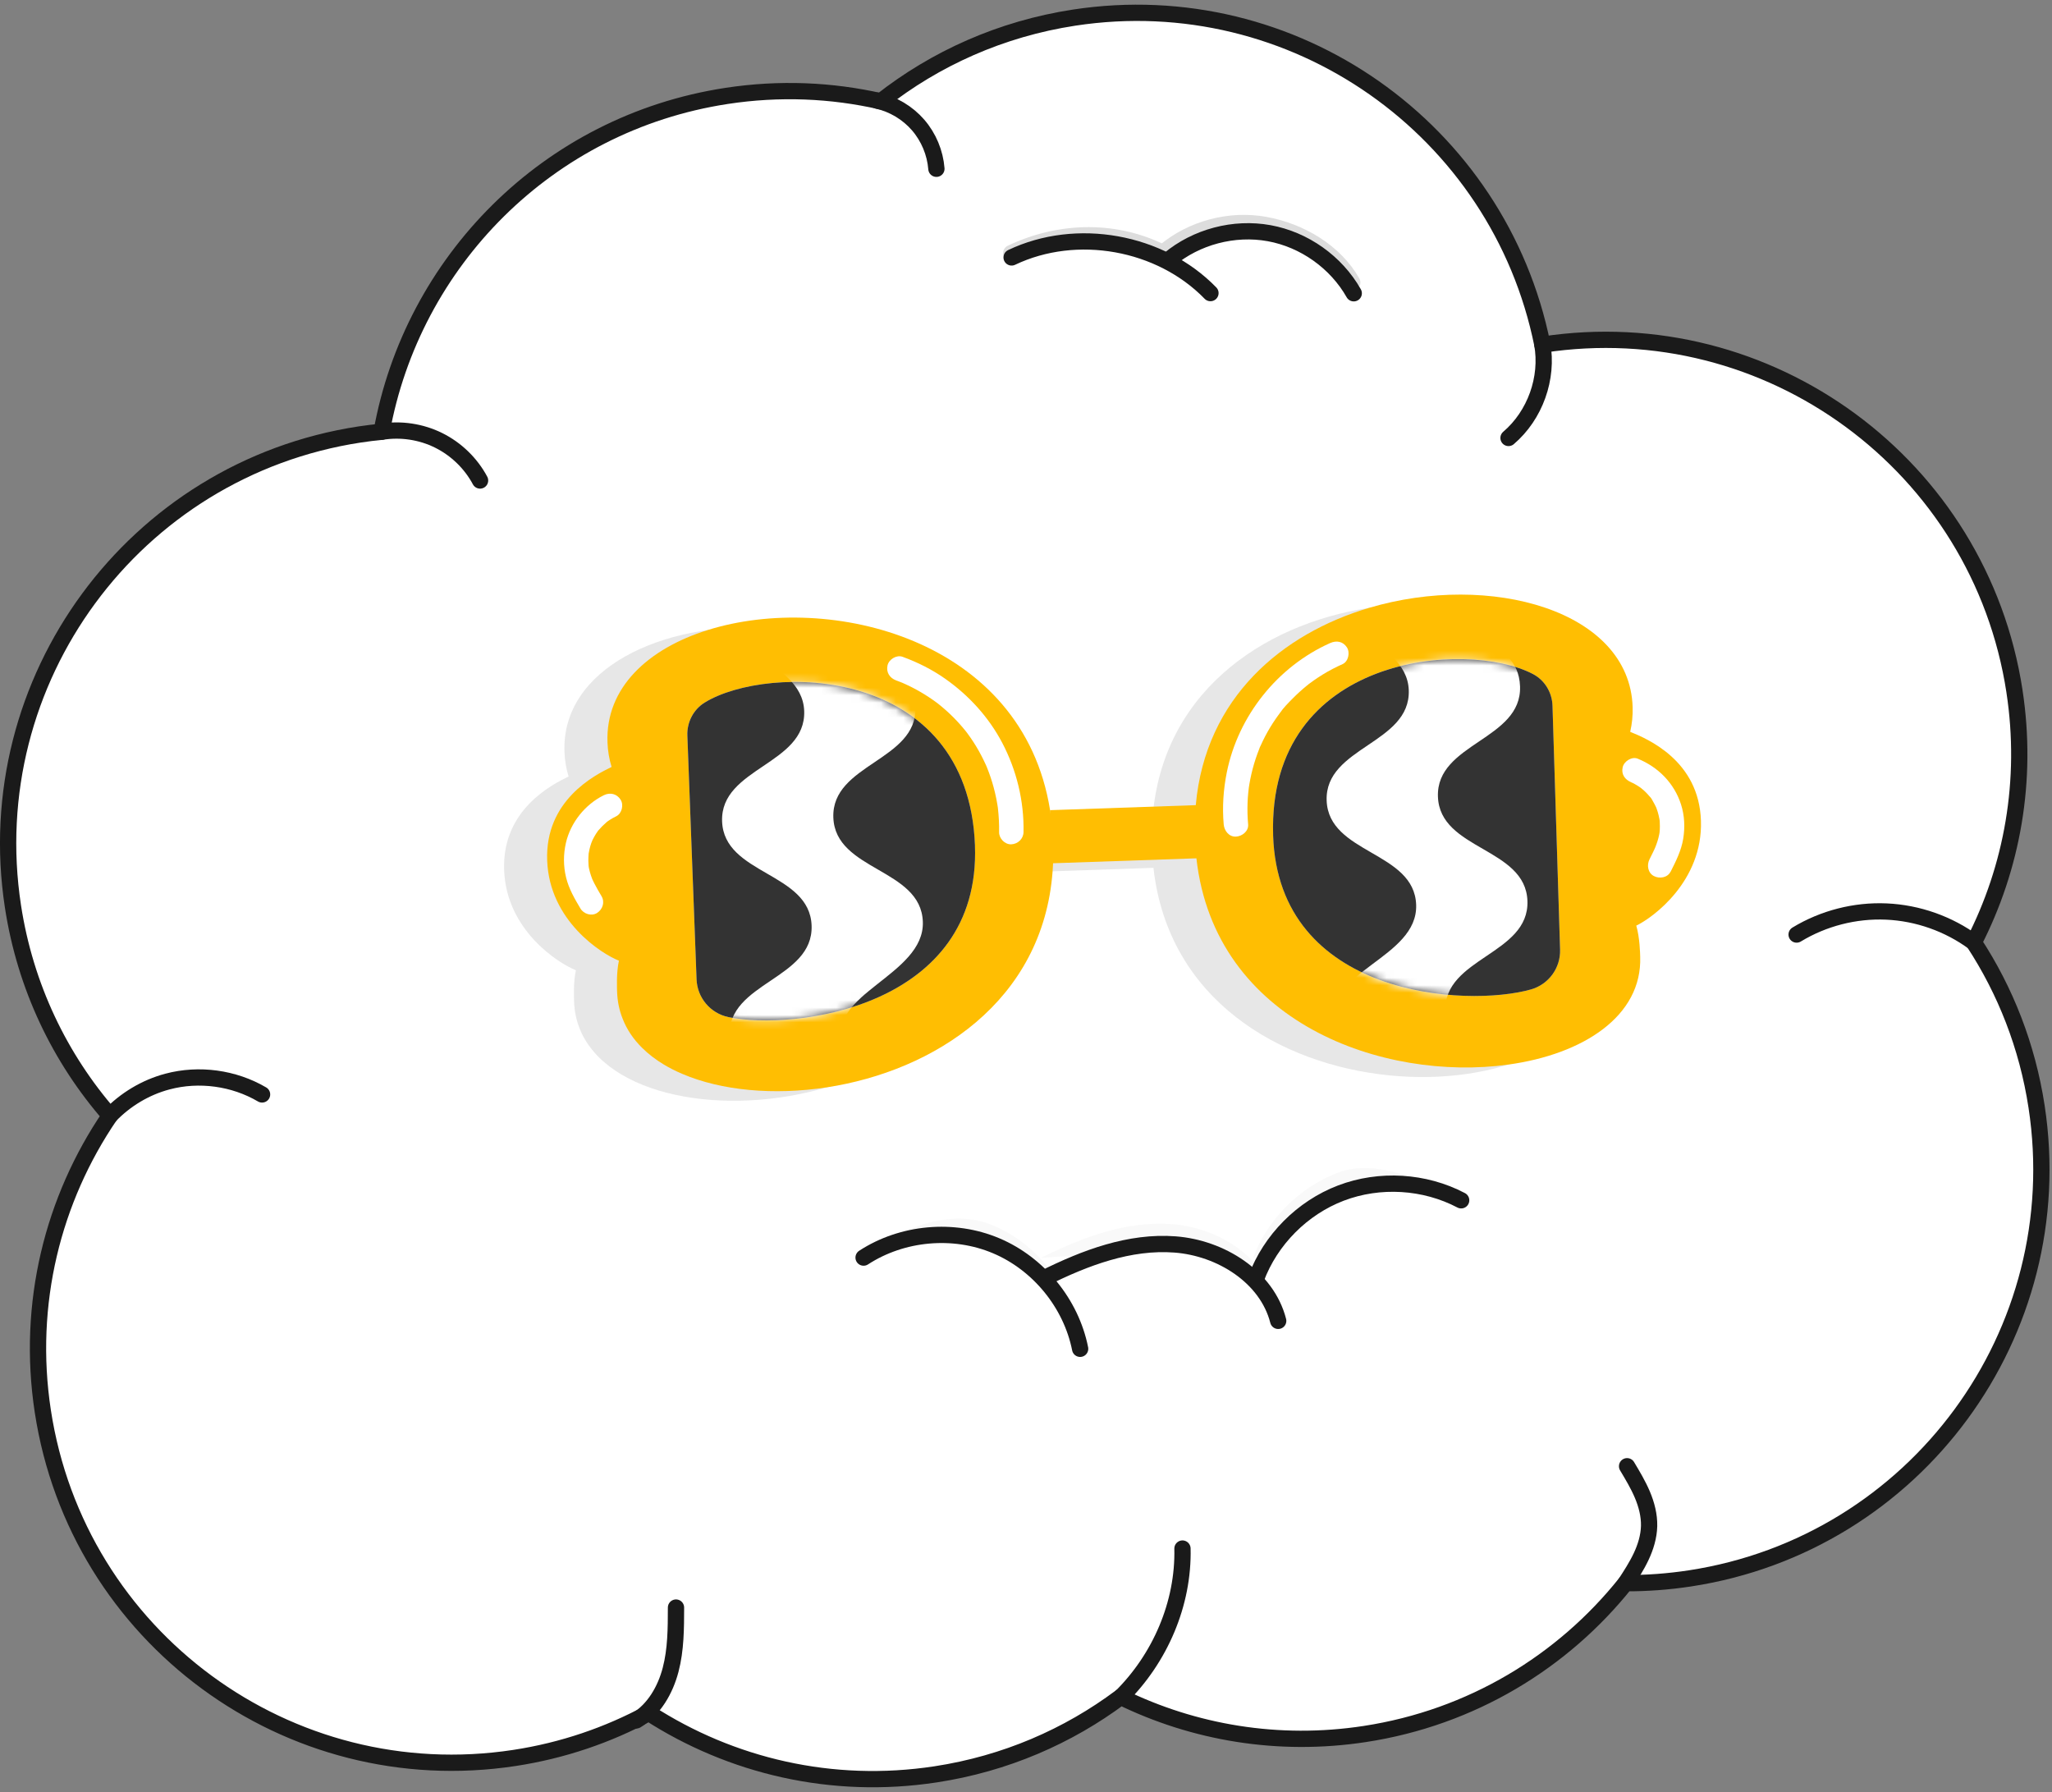 <svg width="276" height="241" viewBox="0 0 276 241" fill="none" xmlns="http://www.w3.org/2000/svg">
<rect x="0" y="0" width="276" height="241" fill="#808080" stroke="none"/>
<g clip-path="url(#clip0_2507_5538)">
<path d="M270.956 92.978C266.314 62.583 237.911 41.707 207.518 46.348C207.497 46.351 207.476 46.354 207.455 46.36C201.617 17.407 173.99 -2.136 144.484 2.369C134.634 3.874 125.782 7.875 118.476 13.631C111.858 12.125 104.849 11.812 97.733 12.899C73.576 16.587 55.436 35.287 51.334 58.063C50.348 58.16 49.361 58.284 48.369 58.433C17.977 63.08 -2.902 91.484 1.739 121.877C3.394 132.72 8.074 142.349 14.789 150.041C7.136 161.266 3.545 175.303 5.758 189.795C10.4 220.19 38.804 241.066 69.196 236.424C75.71 235.429 81.787 233.34 87.27 230.374C98.292 237.49 111.858 240.765 125.849 238.628C135.208 237.198 143.659 233.516 150.747 228.216C160.576 233.018 171.917 234.985 183.549 233.207C197.95 231.006 210.211 223.471 218.638 212.92C221.494 212.929 224.387 212.719 227.298 212.276C257.693 207.635 278.569 179.231 273.928 148.839C272.683 140.685 269.726 133.218 265.48 126.743C270.631 116.695 272.789 104.993 270.953 92.975L270.956 92.978Z" fill="white"/>
<path d="M270.956 92.978C266.314 62.583 237.911 41.707 207.518 46.348C207.497 46.351 207.476 46.354 207.455 46.36C201.617 17.407 173.99 -2.136 144.484 2.369C134.634 3.874 125.782 7.875 118.476 13.631C111.858 12.125 104.849 11.812 97.733 12.899C73.576 16.587 55.436 35.287 51.334 58.063C50.348 58.16 49.361 58.284 48.369 58.433C17.977 63.08 -2.902 91.484 1.739 121.877C3.394 132.72 8.074 142.349 14.789 150.041C7.136 161.266 3.545 175.303 5.758 189.795C10.4 220.19 38.804 241.066 69.196 236.424C75.71 235.429 81.787 233.34 87.27 230.374C98.292 237.49 111.858 240.765 125.849 238.628C135.208 237.198 143.659 233.516 150.747 228.216C160.576 233.018 171.917 234.985 183.549 233.207C197.95 231.006 210.211 223.471 218.638 212.92C221.494 212.929 224.387 212.719 227.298 212.276C257.693 207.635 278.569 179.231 273.928 148.839C272.683 140.685 269.726 133.218 265.48 126.743C270.631 116.695 272.789 104.993 270.953 92.975L270.956 92.978Z" stroke="#1A1A1A" stroke-width="2.189" stroke-linecap="round" stroke-linejoin="round"/>
<path d="M51.322 58.065C53.918 57.644 56.641 58.053 58.996 59.222C61.352 60.391 63.331 62.303 64.57 64.622" stroke="#1A1A1A" stroke-width="2.189" stroke-linecap="round" stroke-linejoin="round"/>
<path d="M207.433 46.233C208.265 50.853 206.474 55.853 202.901 58.9" stroke="#1A1A1A" stroke-width="2.189" stroke-linecap="round" stroke-linejoin="round"/>
<path d="M150.765 228.231C156.028 223.028 159.216 215.682 159.046 208.263" stroke="#1A1A1A" stroke-width="2.189" stroke-linecap="round" stroke-linejoin="round"/>
<path d="M14.756 150.071C16.865 147.87 19.573 146.24 22.521 145.457C26.767 144.325 31.457 144.965 35.249 147.19" stroke="#1A1A1A" stroke-width="2.189" stroke-linecap="round" stroke-linejoin="round"/>
<path d="M85.582 231.373C87.98 229.907 89.486 227.287 90.199 224.57C90.912 221.853 90.918 219.006 90.924 216.198" stroke="#1A1A1A" stroke-width="2.189" stroke-linecap="round" stroke-linejoin="round"/>
<path d="M218.589 213.002C219.363 211.812 220.14 210.619 220.744 209.332C221.348 208.048 221.773 206.657 221.81 205.24C221.843 203.792 221.467 202.356 220.905 201.02C220.34 199.684 219.591 198.437 218.847 197.192" stroke="#1A1A1A" stroke-width="2.189" stroke-linecap="round" stroke-linejoin="round"/>
<path d="M265.492 126.746C262.095 124.244 257.948 122.778 253.732 122.59C249.518 122.402 245.256 123.495 241.65 125.686" stroke="#1A1A1A" stroke-width="2.189" stroke-linecap="round" stroke-linejoin="round"/>
<path d="M118.017 13.537C120.127 14.013 122.075 15.179 123.49 16.812C124.905 18.448 125.779 20.543 125.949 22.698" stroke="#1A1A1A" stroke-width="2.189" stroke-linecap="round" stroke-linejoin="round"/>
<g opacity="0.15">
<path d="M136.018 34.039C142.669 30.867 150.297 30.761 156.772 34.206" stroke="#1A1A1A" stroke-width="2.189" stroke-linecap="round" stroke-linejoin="round"/>
<path d="M156.669 33.812C160.355 30.73 165.433 29.389 170.16 30.248C174.886 31.107 179.518 33.815 181.883 37.995" stroke="#1A1A1A" stroke-width="2.189" stroke-linecap="round" stroke-linejoin="round"/>
</g>
<path d="M136.064 34.622C144.791 30.46 156.071 32.482 162.81 39.418" stroke="#1A1A1A" stroke-width="2.189" stroke-linecap="round" stroke-linejoin="round"/>
<path d="M157.216 34.925C160.901 31.844 165.979 30.503 170.706 31.362C175.432 32.221 179.715 35.262 182.083 39.442" stroke="#1A1A1A" stroke-width="2.189" stroke-linecap="round" stroke-linejoin="round"/>
<g opacity="0.03">
<path d="M116.072 168.597C121.272 165.21 127.835 162.393 133.554 164.8C139.273 167.21 143.651 172.574 144.862 178.663C137.163 170.841 127.79 168.949 116.072 168.597Z" fill="#1A1A1A"/>
<path d="M171.502 174.908C169.978 168.958 163.761 165.1 157.636 164.633C151.51 164.165 145.508 166.436 140.011 169.177C151.543 168.151 162.119 169.83 171.502 174.908Z" fill="#1A1A1A"/>
<path d="M168.527 169.216C170.473 164.001 174.741 159.706 179.941 157.721C185.141 155.738 191.604 158.832 196.527 161.424C187.011 162.389 177.397 163.148 168.527 169.213V169.216Z" fill="#1A1A1A"/>
</g>
<path d="M116.155 169.131C121.354 165.744 128.254 165.124 133.973 167.535C139.692 169.945 144.07 175.309 145.281 181.398" fill="white"/>
<path d="M116.155 169.131C121.354 165.744 128.254 165.124 133.973 167.535C139.692 169.945 144.07 175.309 145.281 181.398" stroke="#1A1A1A" stroke-width="2.189" stroke-linecap="round" stroke-linejoin="round"/>
<path d="M140.43 171.909C145.927 169.168 151.929 166.897 158.055 167.365C164.18 167.832 170.397 171.69 171.921 177.64" fill="white"/>
<path d="M140.43 171.909C145.927 169.168 151.929 166.897 158.055 167.365C164.18 167.832 170.397 171.69 171.921 177.64" stroke="#1A1A1A" stroke-width="2.189" stroke-linecap="round" stroke-linejoin="round"/>
<path d="M168.946 171.948C170.892 166.733 175.16 162.438 180.36 160.453C185.56 158.47 191.607 158.835 196.531 161.427" fill="white"/>
<path d="M168.946 171.948C170.892 166.733 175.16 162.438 180.36 160.453C185.56 158.47 191.607 158.835 196.531 161.427" stroke="#1A1A1A" stroke-width="2.189" stroke-linecap="round" stroke-linejoin="round"/>
<path opacity="0.15" d="M222.997 111.677C222.748 103.572 215.812 100.646 213.484 99.711C213.729 98.633 213.848 97.519 213.808 96.384C213.113 73.987 158.175 74.922 155.058 109.561L135.448 110.238V110.287C129.999 75.891 75.073 78.732 75.923 101.134C75.963 102.273 76.157 103.375 76.476 104.431C74.22 105.527 67.502 108.924 67.809 117.026C68.112 125.134 75.122 129.56 77.459 130.485C77.095 132.11 77.204 134.313 77.216 134.69C77.942 155.763 134.325 153.252 135.852 117.378L155.143 116.713C159.131 152.396 215.554 151.021 214.828 129.948C214.816 129.572 214.774 127.368 214.297 125.771C216.565 124.688 223.255 119.788 222.997 111.68V111.677Z" fill="#606060"/>
<path d="M141.58 117.174C141.61 116.819 141.631 116.458 141.641 116.091C141.683 115.192 141.686 114.275 141.656 113.334C141.616 112.196 141.525 111.091 141.392 110.029C141.346 109.667 141.294 109.303 141.237 108.951C137.552 85.887 111.594 79.597 95.19 84.733C87.164 87.243 81.427 92.492 81.709 99.847C81.749 100.986 81.937 102.088 82.261 103.144C80.003 104.24 73.285 107.637 73.598 115.742C73.898 123.85 80.911 128.279 83.248 129.201C82.881 130.825 82.993 133.026 83.002 133.403C83.048 134.684 83.297 135.883 83.74 136.988C84.301 138.448 85.188 139.75 86.332 140.888C87.176 141.732 88.157 142.488 89.255 143.15C90.033 143.62 90.87 144.045 91.763 144.422C97.033 146.68 104.087 147.33 111.224 146.234C125.57 144.027 140.275 134.744 141.58 117.171V117.174ZM97.962 136.784C95.542 136.268 93.778 134.174 93.691 131.706L92.452 98.918C92.385 97.127 93.259 95.418 94.789 94.483C103.271 89.265 130.215 89.308 131.134 113.699C131.954 135.485 106.783 138.636 97.962 136.784Z" fill="#FFBE02"/>
<path d="M131.134 113.702C131.954 135.485 106.78 138.639 97.961 136.784C95.539 136.271 93.781 134.177 93.69 131.709L92.452 98.921C92.385 97.133 93.262 95.421 94.789 94.483C103.271 89.262 130.214 89.311 131.137 113.702H131.134Z" fill="#333333"/>
<mask id="mask0_2507_5538" style="mask-type:luminance" maskUnits="userSpaceOnUse" x="92" y="91" width="40" height="47">
<path d="M131.134 113.702C131.954 135.485 106.78 138.639 97.961 136.784C95.539 136.271 93.781 134.177 93.69 131.709L92.452 98.921C92.385 97.133 93.262 95.421 94.789 94.483C103.271 89.262 130.214 89.311 131.137 113.702H131.134Z" fill="white"/>
</mask>
<g mask="url(#mask0_2507_5538)">
<path d="M125.042 154.011C124.79 155.486 117.656 147.315 116.16 147.366C114.663 147.418 115.061 158.959 113.564 159.011C112.068 159.062 111.67 147.521 110.174 147.573C108.677 147.624 109.075 159.166 107.578 159.217C106.082 159.269 110.35 153.638 109.995 152.181C108.286 145.165 98.365 146.531 98.116 139.316C97.867 132.1 109.409 131.703 109.163 124.487C108.917 117.271 97.373 117.669 97.124 110.454C96.875 103.238 108.416 102.84 108.167 95.625C107.918 88.409 94.987 87.532 96.207 80.413C96.459 78.938 103.593 87.11 105.089 87.058C106.586 87.007 106.188 75.465 107.684 75.414C109.181 75.362 109.579 86.903 111.075 86.852C112.572 86.8 112.174 75.259 113.671 75.207C115.167 75.156 110.899 80.787 111.254 82.244C112.963 89.259 122.884 87.893 123.133 95.109C123.381 102.324 111.84 102.722 112.086 109.937C112.335 117.153 123.876 116.755 124.125 123.971C124.374 131.187 111.024 133.682 113.397 140.5C116.205 148.568 126.262 146.896 125.039 154.011H125.042Z" fill="white"/>
</g>
<path d="M120.525 91.505C120.731 91.581 120.941 91.66 121.144 91.739C121.238 91.775 121.329 91.815 121.423 91.851C121.809 92.006 121.096 91.706 121.475 91.876C121.879 92.055 122.279 92.243 122.674 92.443C123.445 92.835 124.192 93.272 124.914 93.746C125.266 93.979 125.613 94.219 125.953 94.471C126.034 94.532 126.113 94.593 126.192 94.653C125.886 94.404 126.396 94.805 126.192 94.653C126.381 94.805 126.569 94.957 126.754 95.112C127.431 95.682 128.074 96.289 128.678 96.933C128.955 97.224 129.222 97.525 129.483 97.832C129.613 97.986 129.741 98.141 129.865 98.296C129.914 98.354 130.175 98.675 129.905 98.341C129.981 98.436 130.051 98.533 130.123 98.63C130.679 99.38 131.189 100.166 131.647 100.979C131.86 101.359 132.063 101.744 132.254 102.133C132.361 102.348 132.461 102.564 132.561 102.783C132.607 102.883 132.649 102.983 132.695 103.08C132.767 103.25 132.764 103.241 132.682 103.047C132.707 103.107 132.731 103.168 132.755 103.229C133.107 104.097 133.405 104.983 133.648 105.888C133.784 106.392 133.903 106.902 134.006 107.412C134.058 107.667 134.103 107.925 134.146 108.183C134.167 108.31 134.185 108.441 134.206 108.568C134.267 108.954 134.176 108.292 134.218 108.65C134.34 109.734 134.404 110.815 134.382 111.907C134.367 112.767 135.15 113.589 136.025 113.55C136.899 113.51 137.649 112.827 137.667 111.907C137.749 107.743 136.738 103.578 134.798 99.893C132.983 96.444 130.303 93.512 127.121 91.278C125.358 90.039 123.424 89.071 121.399 88.333C120.592 88.039 119.566 88.664 119.377 89.481C119.165 90.406 119.66 91.184 120.525 91.502V91.505Z" fill="white"/>
<path d="M80.907 120.526C80.574 119.961 80.237 119.396 79.939 118.81C79.866 118.671 79.796 118.528 79.733 118.385C79.693 118.303 79.657 118.221 79.62 118.14C79.696 118.325 79.702 118.331 79.633 118.158C79.526 117.863 79.42 117.572 79.341 117.271C79.262 116.971 79.183 116.673 79.159 116.373C79.195 116.804 79.165 116.352 79.159 116.288C79.144 116.115 79.138 115.939 79.135 115.763C79.129 115.456 79.153 115.153 79.171 114.846C79.192 114.46 79.114 115.113 79.18 114.764C79.214 114.591 79.241 114.421 79.28 114.248C79.347 113.95 79.432 113.656 79.535 113.368C79.551 113.322 79.745 112.861 79.642 113.082C79.538 113.304 79.739 112.885 79.76 112.845C79.885 112.6 80.021 112.363 80.167 112.129C80.252 111.996 80.343 111.868 80.431 111.741C80.659 111.413 80.203 112.005 80.461 111.701C80.823 111.279 81.205 110.9 81.624 110.538C81.763 110.426 81.745 110.438 81.569 110.578C81.633 110.532 81.697 110.484 81.76 110.438C81.858 110.371 81.955 110.305 82.055 110.241C82.319 110.071 82.595 109.919 82.878 109.783C83.652 109.403 83.925 108.244 83.466 107.536C82.957 106.744 82.046 106.541 81.22 106.947C78.695 108.189 76.74 110.63 76.114 113.377C75.765 114.904 75.768 116.497 76.142 118.018C76.515 119.539 77.292 120.875 78.072 122.186C78.509 122.924 79.572 123.258 80.319 122.775C81.065 122.292 81.378 121.318 80.907 120.529V120.526Z" fill="white"/>
<path d="M228.783 110.396C228.534 102.291 221.595 99.364 219.267 98.423C219.513 97.349 219.631 96.238 219.595 95.099C219.191 82.058 200.391 76.925 184.145 81.749C172.485 85.21 162.131 93.8 160.835 108.28C160.707 109.691 160.665 111.158 160.719 112.681C160.75 113.619 160.817 114.539 160.92 115.432C163.4 137.625 186.164 145.484 202.853 143.177C212.995 141.781 220.888 136.626 220.611 128.664C220.599 128.287 220.56 126.084 220.083 124.487C222.351 123.403 229.038 118.501 228.783 110.396ZM171.241 112.317C170.476 87.92 197.356 86.017 206.174 90.643C207.762 91.472 208.757 93.117 208.812 94.905L209.835 127.705C209.914 130.173 208.302 132.385 205.922 133.062C197.253 135.521 171.918 134.104 171.241 112.314V112.317Z" fill="#FFBE02"/>
<path d="M171.237 112.32C171.917 134.11 197.252 135.524 205.922 133.065C208.302 132.388 209.914 130.179 209.835 127.708L208.815 94.911C208.76 93.123 207.768 91.475 206.177 90.646C197.356 86.023 170.479 87.923 171.24 112.32H171.237Z" fill="#333333"/>
<mask id="mask1_2507_5538" style="mask-type:luminance" maskUnits="userSpaceOnUse" x="171" y="88" width="39" height="46">
<path d="M171.237 112.32C171.917 134.11 197.252 135.524 205.922 133.066C208.301 132.389 209.913 130.179 209.834 127.708L208.814 94.911C208.76 93.123 207.767 91.475 206.177 90.646C197.355 86.023 170.478 87.923 171.24 112.32H171.237Z" fill="white"/>
</mask>
<g mask="url(#mask1_2507_5538)">
<path d="M191.312 149.382C191.667 150.836 187.396 156.467 188.892 156.415C190.389 156.364 189.991 144.822 191.488 144.771C192.984 144.719 193.382 156.26 194.878 156.209C196.375 156.157 195.977 144.616 197.474 144.564C198.97 144.513 206.104 152.688 206.359 151.209C207.582 144.094 194.648 143.214 194.399 136.001C194.15 128.785 205.691 128.388 205.445 121.172C205.199 113.957 193.655 114.354 193.406 107.139C193.157 99.923 204.699 99.525 204.45 92.31C204.201 85.094 194.28 86.457 192.571 79.442C192.216 77.988 196.487 72.357 194.991 72.409C193.494 72.46 193.892 84.001 192.395 84.053C190.899 84.105 190.501 72.563 189.005 72.615C187.508 72.667 187.906 84.208 186.409 84.26C184.913 84.311 177.779 76.136 177.524 77.615C176.301 84.73 189.235 85.61 189.484 92.823C189.733 100.038 178.192 100.436 178.438 107.652C178.687 114.867 190.228 114.47 190.477 121.685C190.726 128.901 177.906 130.637 179.588 137.658C181.27 144.68 189.603 142.367 191.312 149.382Z" fill="white"/>
</g>
<path d="M178.92 86.478C171.835 89.635 166.532 96.277 165.008 103.881C164.547 106.179 164.386 108.535 164.592 110.872C164.668 111.725 165.294 112.557 166.235 112.515C167.06 112.478 167.959 111.789 167.877 110.872C167.792 109.91 167.765 108.945 167.801 107.976C167.816 107.536 167.847 107.099 167.889 106.662C167.913 106.422 167.941 106.182 167.968 105.943C167.998 105.676 167.904 106.346 167.971 105.921C167.995 105.77 168.017 105.618 168.044 105.466C168.199 104.534 168.414 103.614 168.681 102.71C168.812 102.267 168.958 101.829 169.115 101.395C169.197 101.168 169.282 100.943 169.373 100.718C169.404 100.639 169.431 100.548 169.474 100.476C169.276 100.837 169.534 100.336 169.568 100.263C169.941 99.428 170.363 98.615 170.837 97.832C171.064 97.452 171.304 97.082 171.556 96.718C171.668 96.551 171.787 96.387 171.905 96.226C171.963 96.144 172.024 96.065 172.084 95.983C172.139 95.91 172.391 95.531 172.157 95.886C172.622 95.181 173.277 94.541 173.869 93.94C174.461 93.339 175.117 92.744 175.788 92.198C175.879 92.122 175.973 92.037 176.07 91.973C175.724 92.204 176.061 91.979 176.119 91.936C176.31 91.791 176.507 91.651 176.704 91.511C177.099 91.235 177.503 90.968 177.913 90.716C178.769 90.191 179.661 89.724 180.578 89.317C181.364 88.965 181.61 87.76 181.167 87.07C180.642 86.257 179.761 86.105 178.92 86.481V86.478Z" fill="white"/>
<path d="M224.706 117.232C225.414 115.83 226.139 114.385 226.394 112.821C226.649 111.258 226.582 109.689 226.103 108.192C225.186 105.323 223.04 103.162 220.277 102.033C219.479 101.708 218.438 102.385 218.256 103.18C218.037 104.133 218.55 104.853 219.403 105.202C218.975 105.026 219.467 105.235 219.549 105.275C219.655 105.326 219.758 105.381 219.862 105.436C220.101 105.566 220.338 105.712 220.563 105.867C220.626 105.912 220.69 105.958 220.754 106.003C220.897 106.11 220.881 106.097 220.702 105.961C220.711 105.997 220.942 106.161 220.973 106.189C221.179 106.368 221.379 106.559 221.564 106.759C221.671 106.875 221.777 106.99 221.877 107.111C221.953 107.202 222.208 107.397 221.911 107.148C222.096 107.303 222.244 107.624 222.366 107.834C222.515 108.083 222.639 108.341 222.764 108.599C222.839 108.769 222.833 108.76 222.751 108.568C222.776 108.629 222.8 108.69 222.821 108.754C222.873 108.896 222.921 109.042 222.967 109.188C223.055 109.479 223.128 109.78 223.182 110.08C223.213 110.253 223.274 110.438 223.201 110.162C223.243 110.323 223.237 110.517 223.246 110.684C223.261 110.991 223.261 111.297 223.246 111.601C223.237 111.732 223.225 111.862 223.213 111.993C223.192 112.181 223.192 112.166 223.219 111.947C223.207 112.032 223.192 112.12 223.173 112.205C223.052 112.839 222.845 113.456 222.6 114.054C222.709 113.787 222.587 114.072 222.542 114.178C222.475 114.327 222.405 114.476 222.332 114.624C222.181 114.943 222.02 115.256 221.862 115.572C221.476 116.336 221.634 117.387 222.451 117.818C223.198 118.212 224.284 118.049 224.697 117.229L224.706 117.232Z" fill="white"/>
<path d="M162.067 108.241L141.228 108.958L141.474 116.102L162.313 115.386L162.067 108.241Z" fill="#FFBE02"/>
</g>
<defs>
<clipPath id="clip0_2507_5538">
<rect width="275.673" height="239.741" fill="white" transform="translate(0 0.629)"/>
</clipPath>
</defs>
</svg>
